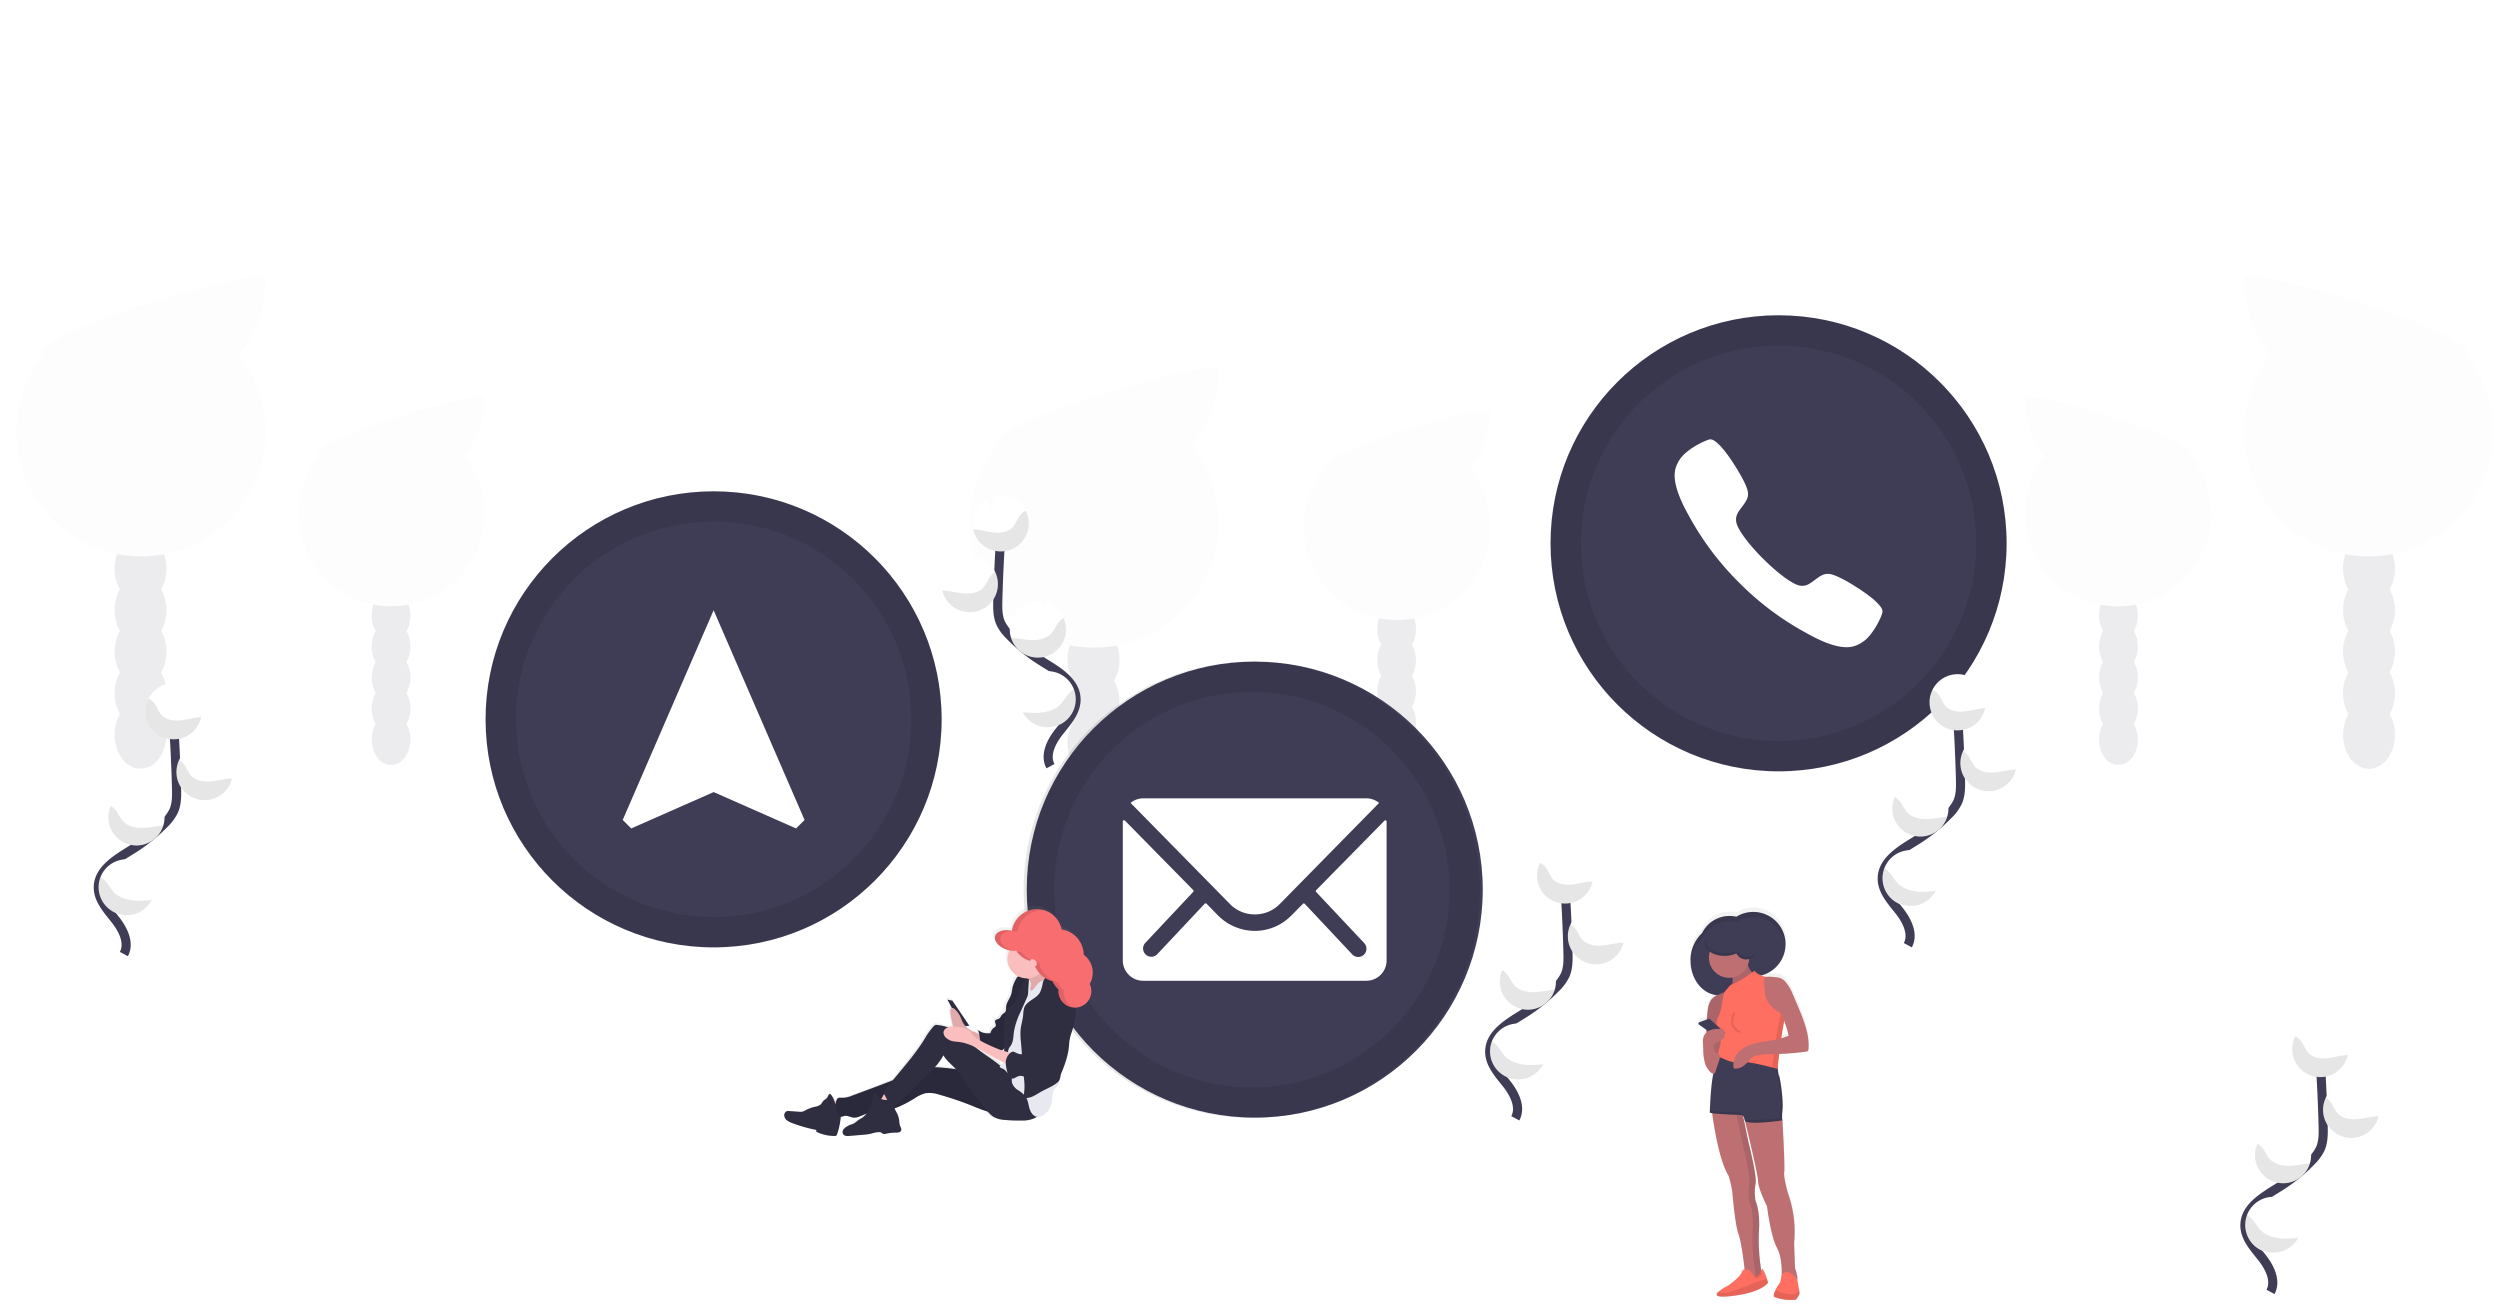 <svg data-name="Layer 1" xmlns="http://www.w3.org/2000/svg" xmlns:xlink="http://www.w3.org/1999/xlink" width="1096" height="574.74"><defs><linearGradient id="a" x1="819.07" y1="732.58" x2="819.07" y2="560.46" gradientUnits="userSpaceOnUse"><stop offset="0" stop-color="gray" stop-opacity=".25"/><stop offset=".54" stop-color="gray" stop-opacity=".12"/><stop offset="1" stop-color="gray" stop-opacity=".1"/></linearGradient><linearGradient id="c" x1="462.91" y1="660.68" x2="462.91" y2="559.69" xlink:href="#a"/><pattern id="b" data-name="New Pattern 3" width="36.88" height="49.48" patternUnits="userSpaceOnUse"><path fill="none" d="M0 0h36.88v49.48H0z"/><path d="M4.33 13.19c4.5 0 4.51-7 0-7s-4.52 7 0 7z"/><path d="M4.51 17.16c4.51 0 4.52-7 0-7s-4.51 7 0 7z"/><path d="M4.51 20.94c4.51 0 4.52-7 0-7s-4.51 7 0 7z"/><path d="M3.38 24.72c4.51 0 4.51-7 0-7s-4.51 7 0 7z"/><path d="M1.09 28.29l.2.38a3.52 3.52 0 004.78 1.25 3.58 3.58 0 001.26-4.79l-.19-.37a3.52 3.52 0 00-4.79-1.26 3.59 3.59 0 00-1.26 4.79z"/><path d="M1.49 30.1l.18.57a3.73 3.73 0 001.61 2.09 3.59 3.59 0 002.7.35 3.54 3.54 0 002.44-4.31l-.18-.56a3.68 3.68 0 00-1.61-2.1 3.61 3.61 0 00-2.69-.35 3.56 3.56 0 00-2.45 4.31z"/><path d="M1.58 33.88v.38a3.54 3.54 0 003.5 3.5 3.56 3.56 0 003.5-3.5v-.38a3.54 3.54 0 00-3.5-3.5 3.57 3.57 0 00-3.5 3.5z"/><path d="M4.89 42.3c4.51 0 4.51-7 0-7s-4.51 7 0 7z"/><path d="M1.77 42v.19a3.54 3.54 0 003.5 3.5 3.56 3.56 0 003.5-3.5V42a3.54 3.54 0 00-3.5-3.5 3.56 3.56 0 00-3.5 3.5z"/><path d="M6 49.29c4.5 0 4.51-7 0-7s-4.52 7 0 7zm4-35.15c4.5 0 4.51-7 0-7s-4.52 7 0 7z"/><path d="M6.59 20.94c4.51 0 4.52-7 0-7s-4.51 7 0 7z"/><path d="M8.48 27c4.51 0 4.51-7 0-7s-4.51 7 0 7z"/><path d="M8.48 29.26c4.51 0 4.51-7 0-7s-4.51 7 0 7zm6.43 4.53c4.5 0 4.51-7 0-7s-4.51 7 0 7z"/><path d="M9.81 38.52c4.5 0 4.51-7 0-7s-4.52 7 0 7z"/><path d="M10.56 45.13c4.51 0 4.51-7 0-7s-4.51 7 0 7z"/><path d="M10.56 49.48c4.51 0 4.51-7 0-7s-4.51 7 0 7zm2.27-31.36c2.57 0 2.58-4 0-4s-2.58 4 0 4z"/><path d="M13 20.39c2.57 0 2.58-4 0-4s-2.58 4 0 4z"/><path d="M13.1 21v.19a2 2 0 004 0V21a2 2 0 00-4 0z"/><path d="M15.1 25.87c2.57 0 2.58-4 0-4s-2.58 4 0 4zm1.51-14.8a1 1 0 000-2 1 1 0 000 2zm5.1 5.48a1 1 0 000-2 1 1 0 000 2z"/><path d="M16.85 8.94v-.38a1 1 0 00-2 0v.38a1 1 0 002 0zm-.37-4.16v-.19a1 1 0 00-2 0v.19a1 1 0 002 0zm-1-2.78a1 1 0 000-2 1 1 0 000 2zm-4.92 0a1 1 0 000-2 1 1 0 000 2zm-.19 2.65a1 1 0 000-2 1 1 0 000 2zM7.35 6.16a1 1 0 000-2 1 1 0 000 2zm4.53.94h.38a1 1 0 000-2h-.38a1 1 0 000 2zm1.4 3.9l.57 1.32a1 1 0 001.37.36 1 1 0 00.36-1.37L15 10a1 1 0 00-1.37-.36 1 1 0 00-.35 1.36zm5.16 8.33v.19a1 1 0 002 0v-.19a1 1 0 00-2 0zm2.24 5.6l.19.38c.57 1.15 2.3.14 1.72-1l-.19-.38c-.57-1.15-2.3-.14-1.72 1zm1.45 4.45a2.48 2.48 0 00-.84 1.86 1 1 0 002 0 .56.56 0 01.25-.44 1 1 0 000-1.42 1 1 0 00-1.41 0zm-1.81 4.03l-.54 1.71c-.38 1.23 1.55 1.76 1.93.53l.54-1.71c.38-1.23-1.55-1.76-1.93-.53zM19.44 37h-.19a1 1 0 000 2h.19a1 1 0 000-2zm-1.8 4.5l-.19.38c-.58 1.15 1.15 2.16 1.72 1l.19-.38c.58-1.15-1.15-2.16-1.72-1zm-1.84 6.37v.56a1 1 0 002 0v-.56a1 1 0 00-2 0zm-1.46 1.56a1 1 0 000-2 1 1 0 000 2zm0-8.12a1 1 0 000-2 1 1 0 000 2zm2.79-4.84a2 2 0 001-1.64 1 1 0 00-2 0c0-.13.19-.2 0-.08-1.15.58-.14 2.3 1 1.72zm.24-5.18a1 1 0 000-2 1 1 0 000 2zm.75-2.83a1 1 0 000-2 1 1 0 000 2zm.88-3.52l.19-.38c.58-1.15-1.15-2.16-1.72-1l-.19.38c-.58 1.15 1.15 2.16 1.72 1zM17.93 16a1 1 0 000-2 1 1 0 000 2zm6.71.05l.57.94a1 1 0 001.72-1l-.56-.99a1 1 0 00-1.73 1zm10.24 13.67v.19a1 1 0 002 0v-.19a1 1 0 00-2 0zM24 39.23a1 1 0 000-2 1 1 0 000 2z"/><path d="M22.85 29a1 1 0 000-2 1 1 0 000 2zm-4.61-7.1l.57-.56c.93-.89-.48-2.3-1.41-1.41l-.58.56c-.93.89.49 2.3 1.42 1.41z"/></pattern></defs><g opacity=".1"><ellipse cx="479.42" cy="362.12" rx="11.38" ry="14.9" fill="#3f3d56"/><path d="M488.43 298.37a18 18 0 002.38-9.11c0-8.23-5.1-14.9-11.39-14.9S468 281.05 468 289.28a18 18 0 002.38 9.11 18.61 18.61 0 000 18.21 18.61 18.61 0 000 18.21 17.94 17.94 0 00-2.38 9.11c0 8.22 5.1 14.9 11.38 14.9s11.39-6.68 11.39-14.9a17.94 17.94 0 00-2.38-9.11 18.61 18.61 0 000-18.21 18.61 18.61 0 000-18.21z" fill="#3f3d56"/><ellipse cx="479.42" cy="271.07" rx="11.38" ry="14.9" fill="#3f3d56"/><ellipse cx="479.42" cy="252.86" rx="11.38" ry="14.9" fill="#3f3d56"/><path d="M436.82 128.23a53.08 53.08 0 01-4.24-6.24l29.9-4.91-32.34.24a54.62 54.62 0 01-1-43.2l43.39 22.51-40-29.42a54.53 54.53 0 1190 61 54.54 54.54 0 016.22 9.94l-38.83 20.22 41.39-13.89a54.53 54.53 0 01-8.79 51.2 54.52 54.52 0 11-85.7 0 54.52 54.52 0 010-67.42z" fill="#fff"/><path d="M534.19 161.94a54.27 54.27 0 01-11.67 33.71 54.52 54.52 0 11-85.7 0c-7.31-9.28 97.37-39.83 97.37-33.71z" opacity=".1"/></g><g opacity=".1"><ellipse cx="612.28" cy="330.26" rx="8.51" ry="11.13" fill="#3f3d56"/><path d="M619 282.63a13.43 13.43 0 001.77-6.8c0-6.15-3.81-11.14-8.5-11.14s-8.51 5-8.51 11.14a13.33 13.33 0 001.78 6.8 13.9 13.9 0 000 13.61 13.9 13.9 0 000 13.61 13.33 13.33 0 00-1.78 6.8c0 6.15 3.81 11.14 8.51 11.14s8.5-5 8.5-11.14a13.43 13.43 0 00-1.77-6.8 14 14 0 000-13.61 14 14 0 000-13.61z" fill="#3f3d56"/><ellipse cx="612.28" cy="262.22" rx="8.51" ry="11.13" fill="#3f3d56"/><ellipse cx="612.28" cy="248.61" rx="8.51" ry="11.13" fill="#3f3d56"/><path d="M580.44 155.48a39 39 0 01-3.17-4.66l22.35-3.67-24.17.18a40.84 40.84 0 01-.78-32.29l32.43 16.83-29.91-22a40.75 40.75 0 1167.29 45.6 41.2 41.2 0 014.65 7.43l-29 15.07 30.93-10.38a40.76 40.76 0 01-6.57 38.26 40.74 40.74 0 11-64 0 40.74 40.74 0 010-50.38z" fill="#fff"/><path d="M653.2 180.67a40.57 40.57 0 01-8.72 25.19 40.74 40.74 0 11-64 0c-5.48-6.93 72.72-29.76 72.72-25.19z" opacity=".1"/></g><g opacity=".1"><ellipse cx="1038.58" cy="322.12" rx="11.38" ry="14.9" fill="#3f3d56"/><path d="M1029.57 258.37a18 18 0 01-2.38-9.11c0-8.23 5.1-14.9 11.39-14.9s11.38 6.67 11.38 14.9a18 18 0 01-2.38 9.11 18.61 18.61 0 010 18.21 18.61 18.61 0 010 18.21 17.94 17.94 0 012.38 9.11c0 8.22-5.1 14.9-11.38 14.9s-11.39-6.68-11.39-14.9a17.94 17.94 0 012.38-9.11 18.61 18.61 0 010-18.21 18.61 18.61 0 010-18.21z" fill="#3f3d56"/><ellipse cx="1038.58" cy="231.07" rx="11.38" ry="14.9" fill="#3f3d56"/><ellipse cx="1038.58" cy="212.86" rx="11.38" ry="14.9" fill="#3f3d56"/><path d="M1081.18 88.23a53.08 53.08 0 004.24-6.24l-29.9-4.91 32.34.24a54.62 54.62 0 001-43.2l-43.39 22.51 40-29.42a54.53 54.53 0 10-90 61 54.54 54.54 0 00-6.22 9.94l38.83 20.22-41.39-13.89a54.53 54.53 0 008.79 51.2 54.52 54.52 0 1085.7 0 54.52 54.52 0 000-67.42z" fill="#fff"/><path d="M983.81 121.94a54.27 54.27 0 0011.67 33.71 54.52 54.52 0 1085.7 0c7.31-9.28-97.37-39.83-97.37-33.71z" opacity=".1"/></g><g opacity=".1"><ellipse cx="928.72" cy="324.26" rx="8.51" ry="11.13" fill="#3f3d56"/><path d="M922 276.63a13.43 13.43 0 01-1.77-6.8c0-6.15 3.81-11.14 8.5-11.14s8.51 5 8.51 11.14a13.33 13.33 0 01-1.78 6.8 13.9 13.9 0 010 13.61 13.9 13.9 0 010 13.61 13.33 13.33 0 011.78 6.8c0 6.15-3.81 11.14-8.51 11.14s-8.5-5-8.5-11.14a13.43 13.43 0 011.77-6.8 14 14 0 010-13.61 14 14 0 010-13.61z" fill="#3f3d56"/><ellipse cx="928.72" cy="256.22" rx="8.51" ry="11.13" fill="#3f3d56"/><ellipse cx="928.72" cy="242.61" rx="8.51" ry="11.13" fill="#3f3d56"/><path d="M960.56 149.48a39 39 0 003.17-4.66l-22.35-3.67 24.17.18a40.84 40.84 0 00.78-32.29l-32.43 16.83 29.91-22a40.75 40.75 0 10-67.29 45.6 41.2 41.2 0 00-4.65 7.43l29 15.07L890 161.6a40.76 40.76 0 006.57 38.26 40.74 40.74 0 1064 0 40.74 40.74 0 000-50.38z" fill="#fff"/><path d="M887.8 174.67a40.57 40.57 0 008.72 25.19 40.74 40.74 0 1064 0c5.48-6.93-72.72-29.76-72.72-25.19z" opacity=".1"/></g><g opacity=".1"><ellipse cx="61.59" cy="322.12" rx="11.38" ry="14.9" fill="#3f3d56"/><path d="M70.59 258.37a18 18 0 002.38-9.11c0-8.23-5.1-14.9-11.38-14.9s-11.38 6.67-11.38 14.9a18 18 0 002.37 9.11 18.67 18.67 0 000 18.21 18.67 18.67 0 000 18.21 17.93 17.93 0 00-2.37 9.11c0 8.22 5.09 14.9 11.38 14.9S73 312.14 73 303.92a17.94 17.94 0 00-2.38-9.11 18.61 18.61 0 000-18.21 18.61 18.61 0 000-18.21z" fill="#3f3d56"/><ellipse cx="61.59" cy="231.07" rx="11.38" ry="14.9" fill="#3f3d56"/><ellipse cx="61.59" cy="212.86" rx="11.38" ry="14.9" fill="#3f3d56"/><path d="M19 88.23a54.33 54.33 0 01-4.24-6.24l29.91-4.91-32.37.29a54.62 54.62 0 01-1-43.2l43.4 22.51-40-29.42a54.52 54.52 0 1190 61 54.54 54.54 0 016.22 9.94l-38.84 20.17 41.4-13.89a54.59 54.59 0 01-8.8 51.2 54.52 54.52 0 11-85.7 0 54.52 54.52 0 010-67.42z" fill="#fff"/><path d="M116.35 121.94a54.27 54.27 0 01-11.67 33.71 54.52 54.52 0 11-85.7 0c-7.31-9.28 97.37-39.83 97.37-33.71z" opacity=".1"/></g><g opacity=".1"><ellipse cx="171.44" cy="324.26" rx="8.51" ry="11.13" fill="#3f3d56"/><path d="M178.17 276.63a13.43 13.43 0 001.77-6.8c0-6.15-3.8-11.14-8.5-11.14s-8.51 5-8.51 11.14a13.43 13.43 0 001.78 6.8 13.9 13.9 0 000 13.61 13.9 13.9 0 000 13.61 13.43 13.43 0 00-1.78 6.8c0 6.15 3.81 11.14 8.51 11.14s8.5-5 8.5-11.14a13.43 13.43 0 00-1.77-6.8 14 14 0 000-13.61 14 14 0 000-13.61z" fill="#3f3d56"/><ellipse cx="171.44" cy="256.22" rx="8.51" ry="11.13" fill="#3f3d56"/><ellipse cx="171.44" cy="242.61" rx="8.51" ry="11.13" fill="#3f3d56"/><path d="M139.6 149.48a40.21 40.21 0 01-3.17-4.66l22.35-3.67-24.17.18a40.84 40.84 0 01-.78-32.29l32.43 16.83-29.91-22a40.75 40.75 0 1167.29 45.6 40.12 40.12 0 014.65 7.43l-29 15.07 30.93-10.38a40.76 40.76 0 01-6.57 38.26 40.74 40.74 0 11-64 0 40.74 40.74 0 010-50.38z" fill="#fff"/><path d="M212.36 174.67a40.57 40.57 0 01-8.72 25.19 40.74 40.74 0 11-64 0c-5.5-6.93 72.72-29.76 72.72-25.19z" opacity=".1"/></g><ellipse cx="548" cy="493.13" rx="548" ry="8.86" fill="#fff" opacity=".1"/><ellipse cx="548" cy="565.88" rx="548" ry="8.86" fill="#fff" opacity=".1"/><ellipse cx="548" cy="341.3" rx="548" ry="8.86" fill="#fff" opacity=".1"/><ellipse cx="548" cy="417.21" rx="548" ry="8.86" fill="#fff" opacity=".1"/><path d="M808.79 110.37a18.3 18.3 0 00-10.6 1.16 15.65 15.65 0 01-12.74 0 17.88 17.88 0 00-15 .29 9.24 9.24 0 01-4.31 1.08c-6.08 0-11.13-6.12-12.18-14.19a11.88 11.88 0 003-3.27c3.56-5.74 9.07-9.43 15.27-9.43s11.64 3.64 15.2 9.32a11.68 11.68 0 0010.09 5.54h.16c4.89-.05 9.08 3.83 11.11 9.5z" fill="#fff" opacity=".1"/><path d="M827.3 85.02l-9.82 6.22 6-10.84a9.7 9.7 0 00-5.94-2.11h-.16a11.35 11.35 0 01-2-.15L812 80.25l1.43-2.6a11.79 11.79 0 01-5.83-4.42l-6 3.78 3.76-6.84c-3.48-4.18-8.18-6.74-13.34-6.74-6.2 0-11.71 3.68-15.28 9.42a11.41 11.41 0 01-10.09 5.44h-.33c-6.84 0-12.38 7.75-12.38 17.31s5.54 17.32 12.38 17.32a9.39 9.39 0 004.31-1.08 17.86 17.86 0 0115-.3 15.55 15.55 0 0012.74 0 17.92 17.92 0 0114.86.29 9.3 9.3 0 004.26 1.06c6.84 0 12.38-7.76 12.38-17.32a21.93 21.93 0 00-2.57-10.55zm-436.04 19.94a12.84 12.84 0 00-7.43.81 10.92 10.92 0 01-8.91 0 12.48 12.48 0 00-10.49.21 6.62 6.62 0 01-3 .75c-4.25 0-7.79-4.28-8.53-9.93a8.32 8.32 0 002.13-2.29c2.49-4 6.35-6.6 10.69-6.6s8.15 2.55 10.64 6.52a8.19 8.19 0 007.07 3.88h.11c3.36-.02 6.29 2.7 7.72 6.65z" fill="#fff" opacity=".1"/><path d="M404.21 87.23l-6.87 4.36 4.17-7.59a6.75 6.75 0 00-4.15-1.48h-.12a7.49 7.49 0 01-1.42-.11l-2.33 1.48 1-1.82a8.3 8.3 0 01-4.08-3.09l-4.17 2.64 2.64-4.78a12.21 12.21 0 00-9.34-4.73c-4.34 0-8.2 2.58-10.69 6.6a8 8 0 01-7.07 3.81h-.23c-4.79 0-8.67 5.42-8.67 12.12s3.88 12.12 8.67 12.12a6.5 6.5 0 003-.76 12.5 12.5 0 0110.48-.2 11.1 11.1 0 004.49 1 11 11 0 004.43-.94 12.54 12.54 0 0110.4.2 6.48 6.48 0 003 .74c4.78 0 8.66-5.43 8.66-12.12a15.33 15.33 0 00-1.8-7.45zm-134.62 96.14a12.82 12.82 0 017.42.81 10.94 10.94 0 008.92 0 12.52 12.52 0 0110.49.2 6.47 6.47 0 003 .76c4.25 0 7.79-4.29 8.52-9.94a8.15 8.15 0 01-2.12-2.29c-2.5-4-6.36-6.59-10.69-6.59s-8.15 2.54-10.65 6.52a8.19 8.19 0 01-7.06 3.88h-.11c-3.37.02-6.31 2.73-7.72 6.65z" fill="#fff" opacity=".1"/><path d="M256.63 165.67l6.88 4.36-4.18-7.58a6.79 6.79 0 014.16-1.49h.11a8.52 8.52 0 001.43-.1l2.33 1.47-1-1.81a8.29 8.29 0 004.07-3.09l4.17 2.64-2.6-4.79a12.2 12.2 0 019.34-4.72c4.33 0 8.2 2.58 10.69 6.6a8 8 0 007.06 3.81h.24c4.78 0 8.66 5.43 8.66 12.12s-3.88 12.12-8.66 12.12a6.49 6.49 0 01-3-.75 12.48 12.48 0 00-10.49-.21 10.86 10.86 0 01-4.48 1 11 11 0 01-4.44-.94 12.52 12.52 0 00-10.39.2 6.48 6.48 0 01-3 .74c-4.79 0-8.67-5.42-8.67-12.12a15.44 15.44 0 011.77-7.46z" fill="#fff" opacity=".1"/><path d="M664.31 490.26c2.61-4.84-.35-10.76-3.75-15.07s-7.56-8.8-7.47-14.29c.13-7.89 8.51-12.56 15.2-16.74a74.3 74.3 0 0013.65-11 20.13 20.13 0 004.19-5.62c1.39-3.08 1.35-6.6 1.26-10q-.43-16.89-1.67-33.76" fill="none" stroke="#3f3d56" stroke-miterlimit="10" stroke-width="4"/><path d="M698.45 383.22a12.31 12.31 0 00-6.15-10.09l-2.76 5.45.09-6.6a12.31 12.31 0 108.82 11.24zm-21.96 83.32a12.31 12.31 0 01-23.24-5 12 12 0 01.8-5 12.32 12.32 0 0123 .13l-7.69 6.26 8.46-2a12.24 12.24 0 01-1.33 5.61zm-6.08-23.9a12.31 12.31 0 01-3.9-24.15l-.07 5.07 2.79-5.52a12.313 12.313 0 111.15 24.6zm29.89-19.89a12.31 12.31 0 115.44-23l-2.17 6 4.43-4.38a12.31 12.31 0 01-7.74 21.37z" fill="#fff"/><path d="M696.79 386.5c-2.84.31-5.6 1.19-8.46 1.37s-6-.51-7.78-2.72a39.48 39.48 0 01-2.28-4 8.76 8.76 0 00-3.1-2.92 12.31 12.31 0 1023 8.18c-.45.01-.92.04-1.38.09zm3.51 36.25a12.31 12.31 0 01-11.71-17.56 9.11 9.11 0 012.47 2.48 41.72 41.72 0 002.44 4.07c1.92 2.25 5.2 3 8.17 2.85s5.84-1 8.8-1.25c.41 0 .82-.06 1.24-.07a12.31 12.31 0 01-11.41 9.48zm-29.89 19.89a12.31 12.31 0 01-11.81-17.33 10 10 0 012.61 2.5 41.23 41.23 0 002.67 4.15c2.07 2.31 5.57 3.13 8.71 3s6-.81 9-1a12.33 12.33 0 01-11.18 8.68zm6.08 23.9a12.31 12.31 0 01-23.24-5 12 12 0 01.8-5 12.29 12.29 0 012.7 2.41c1.17 1.42 1.94 3 3.3 4.37 2.51 2.47 6.58 3.49 10.19 3.58a51.7 51.7 0 006.25-.36z" opacity=".1"/><path d="M54.31 418.26c2.61-4.84-.35-10.76-3.75-15.07s-7.56-8.82-7.47-14.29c.13-7.89 8.51-12.56 15.2-16.74a74.3 74.3 0 0013.65-11 20.13 20.13 0 004.19-5.62c1.39-3.08 1.35-6.6 1.26-10q-.44-16.89-1.67-33.76" fill="none" stroke="#3f3d56" stroke-miterlimit="10" stroke-width="4"/><path d="M88.45 311.22a12.31 12.31 0 00-6.15-10.09l-2.76 5.45.09-6.6a12.31 12.31 0 108.82 11.24zm-21.96 83.32a12.31 12.31 0 01-23.24-5 12 12 0 01.8-5 12.32 12.32 0 0123 .13l-7.69 6.26 8.46-2a12.24 12.24 0 01-1.33 5.61zm-6.08-23.9a12.31 12.31 0 01-3.9-24.15l-.07 5.07 2.79-5.52a12.313 12.313 0 111.15 24.6zm29.89-19.89a12.31 12.31 0 115.44-23l-2.17 6 4.43-4.38a12.31 12.31 0 01-7.74 21.37z" fill="#fff"/><path d="M86.79 314.5c-2.84.31-5.6 1.19-8.46 1.37s-6-.51-7.78-2.72a39.48 39.48 0 01-2.28-4 8.76 8.76 0 00-3.1-2.92 12.31 12.31 0 1023 8.18c-.45.01-.92.04-1.38.09zm3.51 36.25a12.31 12.31 0 01-11.71-17.56 9.11 9.11 0 012.47 2.48 41.72 41.72 0 002.44 4.07c1.92 2.25 5.2 3 8.17 2.85s5.84-1 8.8-1.25c.41 0 .82-.06 1.24-.07a12.31 12.31 0 01-11.41 9.48zm-29.89 19.89a12.31 12.31 0 01-11.81-17.33 10 10 0 012.61 2.5 41.23 41.23 0 002.67 4.15c2.07 2.31 5.57 3.13 8.71 3s6-.81 9-1a12.33 12.33 0 01-11.18 8.68zm6.08 23.9a12.31 12.31 0 01-23.24-5 12 12 0 01.8-5 12.29 12.29 0 012.7 2.41c1.17 1.42 1.94 3 3.3 4.37 2.51 2.47 6.58 3.49 10.19 3.58a51.7 51.7 0 006.25-.36z" opacity=".1"/><path d="M460.52 335.89c-2.61-4.83.35-10.75 3.76-15.06s7.55-8.8 7.46-14.29c-.12-7.9-8.5-12.56-15.2-16.74a74 74 0 01-13.64-11 19.78 19.78 0 01-4.2-5.61c-1.38-3.09-1.34-6.6-1.26-10q.45-16.89 1.67-33.76" fill="none" stroke="#3f3d56" stroke-miterlimit="10" stroke-width="4"/><path d="M426.39 228.86a12.3 12.3 0 016.14-10.09l2.76 5.45-.08-6.6a12.62 12.62 0 014.05-.49 12.31 12.31 0 11-12.87 11.73zm21.95 83.32a12.31 12.31 0 10-.59-9.91l7.69 6.26-8.46-2a12.24 12.24 0 001.36 5.65zm6.08-23.9a12.31 12.31 0 003.91-24.15l.06 5.07-2.79-5.52a12.31 12.31 0 00-12.9 11.69 12.16 12.16 0 00.53 4.2 12.3 12.3 0 0011.19 8.71zm-29.88-19.91a12.31 12.31 0 10-5.45-23l2.18 6-4.48-4.29a12.21 12.21 0 00-4 8.5 11.91 11.91 0 00.31 3.39 12.3 12.3 0 0011.44 9.4z" fill="#fff"/><path d="M428.05 232.14c2.84.31 5.6 1.19 8.45 1.37s6-.51 7.79-2.72a39.4 39.4 0 002.27-4 8.79 8.79 0 013.11-2.92 12.31 12.31 0 11-23 8.17c.45.01.91.05 1.38.1zm-3.51 36.23a12.32 12.32 0 0011.71-17.56 9.15 9.15 0 00-2.48 2.48 41.72 41.72 0 01-2.44 4.07c-1.91 2.25-5.19 3-8.16 2.85s-5.84-1-8.8-1.25c-.41 0-.83-.06-1.24-.07a12.3 12.3 0 0011.41 9.48zm29.88 19.91a12.3 12.3 0 0011.81-17.33 9.83 9.83 0 00-2.6 2.5 41.23 41.23 0 01-2.67 4.15c-2.08 2.31-5.57 3.13-8.72 3s-6-.81-9-1a12.3 12.3 0 0011.18 8.68zm-6.08 23.9a12.31 12.31 0 0022.45-10 11.82 11.82 0 00-2.7 2.41c-1.17 1.42-2 3-3.3 4.37-2.52 2.47-6.58 3.49-10.2 3.58a53.94 53.94 0 01-6.25-.36z" opacity=".1"/><circle cx="779.73" cy="238.18" r="99.96" fill="#3f3d56"/><path d="M822.64 263.96c-3.48-3.48-11.85-8.73-16-10.69-4.79-2.3-6.55-2.26-9.94.19-2.82 2-4.65 3.93-7.89 3.22s-9.66-5.55-15.87-11.74-11.03-12.57-11.72-15.86 1.21-5.08 3.23-7.9c2.44-3.39 2.51-5.15.19-9.94-2-4.15-7.19-12.5-10.7-16s-4.27-2.73-6.19-2a35.8 35.8 0 00-5.67 3c-3.48 2.33-5.43 4.27-6.8 7.19s-2.92 8.34 5.05 22.53a125.69 125.69 0 0022.1 29.47A125.88 125.88 0 00792 277.57c14.18 8 19.61 6.41 22.53 5.05s4.86-3.29 7.18-6.8a35.33 35.33 0 003-5.67c.66-1.92 1.44-2.7-2.07-6.19z" fill="#fff"/><path d="M779.73 138.23a100 100 0 1099.95 99.95 100 100 0 00-99.95-99.95zm0 186.62a86.67 86.67 0 1186.67-86.67 86.67 86.67 0 01-86.67 86.67z" opacity=".1"/><circle cx="550.08" cy="390.01" r="99.96" fill="#3f3d56"/><path d="M606.93 359.81L577 390.26a.54.54 0 000 .78l21 22.33a3.62 3.62 0 01-2.55 6.17 3.64 3.64 0 01-2.56-1.06L572 396.23a.57.57 0 00-.8 0l-5.09 5.14a22.37 22.37 0 01-16 6.73 22.86 22.86 0 01-16.28-6.92l-4.89-5a.57.57 0 00-.8 0l-20.84 22.2a3.61 3.61 0 01-5.11 0 3.6 3.6 0 010-5.11l20.92-22.28a.6.6 0 000-.78l-29.93-30.45a.55.55 0 00-.94.39v60.93a8.92 8.92 0 008.89 8.89H599a8.92 8.92 0 008.89-8.89V360.2a.55.55 0 00-.96-.39z" fill="#fff"/><path d="M550.08 400.87a15.14 15.14 0 0010.92-4.5L604.59 352a8.7 8.7 0 00-5.5-2h-97.94a8.64 8.64 0 00-5.5 2l43.6 44.37a15.08 15.08 0 0010.83 4.5z" fill="#fff"/><path d="M548.82 290.06a100 100 0 1099.95 99.95 100 100 0 00-99.95-99.95zm0 186.62a86.67 86.67 0 1186.67-86.67 86.67 86.67 0 01-86.67 86.67z" opacity=".1"/><circle cx="312.85" cy="315.36" r="99.96" fill="#3f3d56"/><path d="M312.85 267.53L273 359.47l3.72 3.72 36.14-15.94L349 363.19l3.72-3.72z" fill="#fff"/><path d="M312.85 215.37a100 100 0 1099.95 100 100 100 0 00-99.95-100zm0 186.62a86.67 86.67 0 1186.67-86.62 86.67 86.67 0 01-86.67 86.66z" opacity=".1"/><path d="M840.93 603.88q-1.36-3.32-2.79-6.62a19.65 19.65 0 00-3.41-5.89 6.24 6.24 0 00-2-1.5 8.53 8.53 0 00-2.61-.52 20.83 20.83 0 00-4.1-.11c-.53-.16-1.13-.37-1.72-.61a14.28 14.28 0 0010.64-13.25v-.61a14.25 14.25 0 00-14.19-14.31 14 14 0 00-7.45 2.13 13.37 13.37 0 00-15 7.23 16.53 16.53 0 00-5.1 12.3v.63c.26 7.77 5.28 14 11.62 14.63a6.66 6.66 0 00-1.84 1.23c-1.94 1.87-2.26 4.84-2.47 7.54l-.15 2-3.36 1.2a.62.62 0 00-.15 1.09l3.21 2.29v.57c0 .19 0 .43.06.65a4.59 4.59 0 00-1.24 1.77 8.18 8.18 0 00-.29 3.24l.12 2.79a21.91 21.91 0 00.85 6.21c.42 1.24 2.24 4.23 3.55 4.25-1.21 5.5-1.53 17.1-1.53 17.1-.15.15.27.29 1 .41.72 5.52 3.07 21 7.24 27.81a58.64 58.64 0 011.57 6.76s1.19 14.71 2.76 19.08c1.34 3.72 2.4 12.9 2.69 15.56a1.53 1.53 0 00-1.11 1.14c-.79 2.38-5.91 6-5.91 6a24.76 24.76 0 00-4.42 2.83c-1.61 1.45-1.55 2.76 5.6 1.94 13.8-1.59 16.16-6 16.16-6s-.22-.74-.55-1.7a18.46 18.46 0 00-1.81-4.27c-.2-.19-.4.13-.64.63a85.63 85.63 0 01-.94-19.31s.39-6.76-1.58-11.53a21.83 21.83 0 010-7.55c.79-3.18-3.15-18.69-3.15-18.69L816.23 651a3.28 3.28 0 01.63 1.33l.06.23.06.33a.62.62 0 00.16.31c1.54 6.4 5.76 24.13 5.76 26.73 0 3.18 3.94 11.13 3.94 11.13s1.57 13.12 4.33 18.28c2.1 3.93 2.15 9.69 2.05 12.23s-.47 3.27-1.26 4.06a9.66 9.66 0 00-1.49 2.59l-.09.19s-1.18 2.39-.39 2.79a19.37 19.37 0 009.46 1.19s1.58-2 1.58-2.78a12.52 12.52 0 00-.18-1.42c-.29-1.88-.83-4.84-.84-4.87.33-1.28-1-4.84-1-4.84l-.4-11.13a51.38 51.38 0 00-2.76-22.27s-2-7.15-1.57-9.14-.79-23.06-.79-23.06l-.12-.3a22.78 22.78 0 01.12-4.47c.39-4.77-1.18-14.71-1.58-15.1a13.1 13.1 0 01-.56-3.29c.09-.83.36-3.26.73-6.28a112.91 112.91 0 0011.62-1 1.45 1.45 0 001-.4 1.4 1.4 0 00.23-.81c.46-5.99-1.73-11.81-4-17.35zM833 616.49c.41-2.85.85-5.61 1.29-7.66l.06.18a55.65 55.65 0 011.9 6.3 21.43 21.43 0 01-3.25 1.18z" transform="translate(-52 -162.63)" fill="url(#a)"/><path d="M750.37 486.05s2.36 21.23 7.47 29.48a57.21 57.21 0 011.57 6.68s1.18 14.54 2.75 18.86 2.75 16.12 2.75 16.12 5.5 6.28 7.47 1.18a82.82 82.82 0 01-1.18-20.44s.39-6.68-1.57-11.4a21.32 21.32 0 010-7.46c.78-3.15-3.15-18.47-3.15-18.47l-3.14-15.33z" fill="#be6f72"/><path d="M775.13 562.3s-2.36 4.32-16.11 5.89c-7.14.81-7.19-.48-5.58-1.92a24.9 24.9 0 014.4-2.8s5.11-3.53 5.89-5.89 3.54-.39 3.54-.39c3.93 5.89 4.72-1.58 5.5-.79a17.73 17.73 0 011.81 4.21c.33.95.55 1.69.55 1.69z" fill="#ff6f61"/><path d="M775.13 562.3s-2.36 4.32-16.11 5.89c-7.14.81-7.19-.48-5.58-1.92 1.12.71 3.38 1 7.93-.83 6.55-2.68 11.3-4.23 13.21-4.83.33.95.55 1.69.55 1.69zm-3.93-24.37s.39-6.68-1.57-11.4a21.32 21.32 0 010-7.46c.78-3.15-3.15-18.47-3.15-18.47l-3.14-15.33-2.72.16 3.11 15.17s3.93 15.32 3.15 18.47a21.32 21.32 0 000 7.46c2 4.72 1.57 11.4 1.57 11.4a82.82 82.82 0 001.18 20.44 3.44 3.44 0 01-1.14 1.62c1.46.66 3 .63 3.89-1.62a82.82 82.82 0 01-1.18-20.44z" opacity=".1"/><path d="M768.64 399.79a14 14 0 00-7.42 2.11 13.35 13.35 0 00-15 7.15 16.28 16.28 0 00-5.09 12.16c0 8.36 5.63 15.13 12.57 15.13 5 0 9.38-3.56 11.39-8.71a13.8 13.8 0 003.54.46 14.15 14.15 0 000-28.3z" fill="#3f3d56"/><path d="M780.24 488.02l1.18 3.14s1.18 20.83.78 22.8 1.58 9 1.58 9a50.31 50.31 0 012.75 22l.39 11s1.57 4.32.79 5.11-6.71-.7-6.71-.7.79-8.25-2-13.36-4.32-18.08-4.32-18.08-3.93-7.86-3.93-11-6.29-28.69-6.29-28.69z" fill="#be6f72"/><path d="M749.58 487.63s.4-14.15 2-18.47a29.33 29.33 0 001.75-6.27s23.79 4.3 25.76 2.73c0 0 .39 5.5.79 5.89s2 10.22 1.57 14.94 0 4.71 0 4.71-16.12 2.36-16.51 0-1.57-2.35-1.57-2.35-14.57-.44-13.79-1.18z" fill="#3f3d56"/><g opacity=".1"><path d="M762.55 487.63s-9.94-.27-12.94-.81v.81c-.78.78 13.76 1.18 13.76 1.18a1 1 0 01.54.22c-.53-1.4-1.36-1.4-1.36-1.4zm17.3-16.12c-.4-.39-.79-5.89-.79-5.89a1.69 1.69 0 01-.67.24c.14 1.66.41 4.21.67 4.47s2 10.22 1.57 14.94 0 4.71 0 4.71-12.75 1.87-15.84.62c0 .17.09.36.12.56.39 2.36 16.51 0 16.51 0s-.4 0 0-4.71-1.18-14.54-1.57-14.94z"/><path d="M814.55 650.26s-9.94-.27-12.94-.81v.81c-.78.78 13.76 1.18 13.76 1.18a1 1 0 01.54.22c-.53-1.4-1.36-1.4-1.36-1.4zm17.3-16.12c-.4-.39-.79-5.89-.79-5.89a1.69 1.69 0 01-.67.24c.14 1.66.41 4.21.67 4.47s2 10.22 1.57 14.94 0 4.71 0 4.71-12.75 1.87-15.84.62c0 .17.09.36.12.56.39 2.36 16.51 0 16.51 0s-.4 0 0-4.71-1.18-14.54-1.57-14.94z" transform="translate(-52 -162.63)" fill="url(#b)"/></g><path d="M766.9 424.55a5.21 5.21 0 001.5 1.94 3.36 3.36 0 001.41.61c-.88.51-1.84.89-2.72 1.4a48.36 48.36 0 00-4 3 8.14 8.14 0 01-4.59 1.78 5.62 5.62 0 00.64-5.59 5.22 5.22 0 01-.7-1.94c0-1.13 1-2 1.93-2.6.75-.51 1.52-1 2.3-1.49.61-.38 1.53-1.18 2.3-1.15s.86.71 1 1.41a11.09 11.09 0 00.93 2.63z" fill="#be6f72"/><path d="M766.9 424.55a5.21 5.21 0 001.5 1.94 3.36 3.36 0 001.41.61c-.88.51-1.84.89-2.72 1.4a48.36 48.36 0 00-4 3 8.14 8.14 0 01-4.59 1.78 5.62 5.62 0 00.64-5.59 5.22 5.22 0 01-.7-1.94c0-1.13 1-2 1.93-2.6.75-.51 1.52-1 2.3-1.49.61-.38 1.53-1.18 2.3-1.15s.86.71 1 1.41a11.09 11.09 0 00.93 2.63z" opacity=".1"/><circle cx="776.11" cy="438.7" r="9.04" fill="#be6f72"/><path d="M788.88 567.01c0 .79-1.57 2.75-1.57 2.75a19.46 19.46 0 01-9.43-1.18c-.79-.39.39-2.75.39-2.75l.09-.19a9.54 9.54 0 011.49-2.56c.78-.78 1.25-4 1.25-4 2.44-4 6.77 1.73 6.77 1.73s.55 3 .84 4.82c.1.65.17 1.18.17 1.38z" fill="#ff6f61"/><path d="M788.88 567.01c0 .79-1.57 2.75-1.57 2.75a19.46 19.46 0 01-9.43-1.18c-.79-.39.39-2.75.39-2.75l.09-.19a19 19 0 008.56 1.76l1.79-1.79c.1.67.17 1.2.17 1.4z" opacity=".1"/><circle cx="758.03" cy="419.83" r="8.84" fill="#be6f72"/><path d="M750.9 437.51c-1.94 1.85-2.26 4.78-2.46 7.45l-.3 3.91a19.72 19.72 0 00-.07 3.17c0 .65.16 1.31.22 2s.08 1.56.09 2.35v5.78a6.82 6.82 0 00.64 3.47 2.36 2.36 0 003 1.08 3.42 3.42 0 001.24-1.92 29.85 29.85 0 002-7.32c.08-.87.09-1.74.17-2.61s.23-1.78.36-2.66c.56-3.68.81-7.4 1.06-11.11.07-1.1 1.06-5.43-.38-5.91-.7-.23-2.15.49-2.82.73a7.94 7.94 0 00-2.75 1.59z" fill="#be6f72"/><path d="M750.9 437.51c-1.94 1.85-2.26 4.78-2.46 7.45l-.3 3.91a19.72 19.72 0 00-.07 3.17c0 .65.16 1.31.22 2s.08 1.56.09 2.35v5.78a6.82 6.82 0 00.64 3.47 2.36 2.36 0 003 1.08 3.42 3.42 0 001.24-1.92 29.85 29.85 0 002-7.32c.08-.87.09-1.74.17-2.61s.23-1.78.36-2.66c.56-3.68.81-7.4 1.06-11.11.07-1.1 1.06-5.43-.38-5.91-.7-.23-2.15.49-2.82.73a7.94 7.94 0 00-2.75 1.59z" opacity=".1"/><path d="M769.23 425.53s-6.68 5.11-10.61 6.29c0 0-2.33 2.66-2.73 3.3s-1.2 7.7-2 9.28-2.75 5.11 0 8.64c0 0 .78 3.54.39 4.72s-1.82 5.5-.52 5.7 5.24 2.94 8.77 2.16 16.71 3 16.71 3 2.18-20.25 3.76-23.83l-3.54-1.18s-9.82-5.89-3.93-14.93c-.01 0-5.53-1.18-6.3-3.15z" fill="#ff6f61"/><path d="M744.84 449.2l8.12 5.75a.6.6 0 00.71 0l2.2-1.65a.62.62 0 000-.94l-6.25-5.55a.6.6 0 00-.61-.12l-4.01 1.44a.61.61 0 00-.16 1.07z" fill="#3f3d56"/><path d="M747.57 466.52a21.76 21.76 0 01-.85-6.13l-.12-2.77a8 8 0 01.29-3.2 5.23 5.23 0 013.37-2.95 11.64 11.64 0 014.59-.33 1.18 1.18 0 01.59.16 1.1 1.1 0 01.32.54 3.62 3.62 0 01.18 2.89 3 3 0 01-.92.95c-1.09.78-2.36 1.3-3.39 2.15a1.23 1.23 0 00-.46.58 1.35 1.35 0 000 .63 10.08 10.08 0 00.52 1.61 1.59 1.59 0 00.45.68c.19.16.44.22.64.37.43.35 1.33.81 1.28 1.36-.15 2-1.35 4.24-1.82 6.22-.9 3.87-4.09-1.07-4.67-2.76z" fill="#be6f72"/><path d="M760.2 465.62h-.22a6.73 6.73 0 002.57 0h.25a9 9 0 00-2.6 0zm20.63-21.42c-1.41 3.17-3.49 20.34-3.86 23.75 1.38.36 2.29.62 2.29.62s2.16-20.2 3.74-23.78z" opacity=".1"/><path d="M776.42 438.98a3 3 0 001.29 1.95 17.31 17.31 0 012.29 2.32 16.43 16.43 0 012.27 4.55 55.75 55.75 0 011.89 6.22c-5 2.32-10.68 2.21-16 3.74a12.77 12.77 0 00-6 3.55 8.27 8.27 0 00-2.21 6.51.85.85 0 00.12.39.84.84 0 00.7.28 6 6 0 003.67-1.26 17.46 17.46 0 002.81-2.76 4.52 4.52 0 012-1.48c2.89-.88 6-.83 9-.88a113.42 113.42 0 0013.41-1.06 1.08 1.08 0 001.2-1.2c.44-5.9-1.75-11.66-4-17.13q-1.35-3.29-2.78-6.55a19.4 19.4 0 00-3.4-5.82 6 6 0 00-2-1.48 8.46 8.46 0 00-2.68-.5 19 19 0 00-4.39-.08 9.36 9.36 0 00-.42 2.27c.08 2.7 1.26 5.23 2.42 7.67.15.37.58.39.81.75z" fill="#be6f72"/><path d="M760.41 444.04a7.33 7.33 0 00-1 3.82 5.14 5.14 0 00.25 1.56 5.06 5.06 0 003.19 3" fill="none" stroke="#000" stroke-miterlimit="10" opacity=".1"/><path d="M765.5 411.19a4.59 4.59 0 00-1.45.23c-1.31-2-4.39-3.38-8-3.38-4.78 0-8.65 2.47-8.65 5.51s3.87 5.5 8.65 5.5a12.17 12.17 0 005.19-1.1 4.71 4.71 0 104.24-6.76z" fill="#3f3d56"/><path d="M765.89 419.44a4.7 4.7 0 01-4.24-2.67 12.17 12.17 0 01-5.19 1.1c-4.77 0-8.64-2.46-8.64-5.5a3.31 3.31 0 010-.55 3.73 3.73 0 00-.44 1.73c0 3 3.87 5.5 8.65 5.5a12.17 12.17 0 005.19-1.1 4.71 4.71 0 008.87-1.17 4.69 4.69 0 01-4.2 2.66z" opacity=".1"/><path d="M746.23 411.37a13.35 13.35 0 0115-7.15 14.14 14.14 0 0121.52 10.86v-1.18a14.14 14.14 0 00-21.57-12 13.35 13.35 0 00-15 7.15 16.28 16.28 0 00-5.09 12.16v1.18a16 16 0 015.14-11.02z" opacity=".1"/><path d="M836.39 414.37c2.61-4.83-.35-10.76-3.76-15.07s-7.55-8.79-7.46-14.29c.12-7.89 8.5-12.55 15.2-16.74a73.9 73.9 0 0013.64-11 19.93 19.93 0 004.2-5.61c1.38-3.09 1.34-6.6 1.26-10q-.44-16.9-1.67-33.76" fill="none" stroke="#3f3d56" stroke-miterlimit="10" stroke-width="4"/><path d="M870.52 307.3a12.29 12.29 0 00-6.14-10.08l-2.76 5.45.08-6.6a12.08 12.08 0 00-4.05-.49 12.31 12.31 0 1012.87 11.72zm-21.95 83.33a12.31 12.31 0 11.59-9.92l-7.69 6.26 8.46-2a12.24 12.24 0 01-1.36 5.66zm-6.08-23.91a12.31 12.31 0 01-3.91-24.15l-.06 5.07 2.79-5.51a12.32 12.32 0 0112.87 11.73 12.3 12.3 0 01-11.72 12.87zm29.88-19.88a12.31 12.31 0 115.45-23l-2.18 6 4.48-4.3a12.24 12.24 0 014 8.5 11.88 11.88 0 01-.31 3.39 12.31 12.31 0 01-11.44 9.41z" fill="#fff"/><path d="M868.87 310.58c-2.84.32-5.61 1.2-8.46 1.38s-6-.51-7.79-2.73a38.2 38.2 0 01-2.27-4 8.85 8.85 0 00-3.1-2.92 12.31 12.31 0 1023 8.17c-.46.02-.92.05-1.38.1zm3.5 36.26a12.32 12.32 0 01-11.71-17.56 9.11 9.11 0 012.48 2.47 39.47 39.47 0 002.44 4.07c1.91 2.26 5.19 3 8.16 2.86s5.84-1 8.8-1.25c.41 0 .83-.07 1.24-.08a12.31 12.31 0 01-11.41 9.49zm-29.88 19.88a12.3 12.3 0 01-11.81-17.35 10.15 10.15 0 012.6 2.5c1 1.35 1.55 2.91 2.67 4.15 2.08 2.32 5.57 3.13 8.72 3.06s6-.82 9-1.05a12.31 12.31 0 01-11.18 8.69zm6.08 23.91a12.32 12.32 0 01-22.45-10 12.06 12.06 0 012.7 2.41c1.18 1.43 1.95 3 3.3 4.38 2.52 2.47 6.58 3.48 10.2 3.58a53.94 53.94 0 006.25-.37z" opacity=".1"/><path d="M995.39 566.37c2.61-4.83-.35-10.76-3.76-15.07s-7.55-8.79-7.46-14.29c.12-7.89 8.5-12.55 15.2-16.74a73.9 73.9 0 0013.64-11 19.93 19.93 0 004.2-5.61c1.38-3.09 1.34-6.6 1.26-10q-.43-16.9-1.67-33.76" fill="none" stroke="#3f3d56" stroke-miterlimit="10" stroke-width="4"/><path d="M1029.52 459.3a12.29 12.29 0 00-6.14-10.08l-2.76 5.45.08-6.6a12.08 12.08 0 00-4-.49 12.31 12.31 0 1012.87 11.72zm-21.95 83.33a12.31 12.31 0 11.59-9.92l-7.69 6.26 8.46-2a12.24 12.24 0 01-1.36 5.66zm-6.08-23.91a12.31 12.31 0 01-3.91-24.15l-.06 5.07 2.79-5.51a12.32 12.32 0 0112.87 11.73 12.3 12.3 0 01-11.72 12.87zm29.88-19.88a12.31 12.31 0 115.45-23l-2.18 6 4.48-4.3a12.24 12.24 0 014 8.5 11.88 11.88 0 01-.31 3.39 12.31 12.31 0 01-11.44 9.41z" fill="#fff"/><path d="M1027.87 462.58c-2.84.32-5.61 1.2-8.46 1.38s-6-.51-7.79-2.73a38.2 38.2 0 01-2.27-4 8.85 8.85 0 00-3.1-2.92 12.31 12.31 0 1023 8.17c-.46.02-.92.05-1.38.1zm3.5 36.26a12.32 12.32 0 01-11.71-17.56 9.11 9.11 0 012.48 2.47 39.47 39.47 0 002.44 4.07c1.91 2.26 5.19 3 8.16 2.86s5.84-1 8.8-1.25c.41 0 .83-.07 1.24-.08a12.31 12.31 0 01-11.41 9.49zm-29.88 19.88a12.3 12.3 0 01-11.81-17.35 10.15 10.15 0 012.6 2.5c1 1.35 1.55 2.91 2.67 4.15 2.08 2.32 5.57 3.13 8.72 3.06s6-.82 9-1.05a12.31 12.31 0 01-11.18 8.69zm6.08 23.91a12.32 12.32 0 01-22.45-10 12.06 12.06 0 012.7 2.41c1.18 1.43 2 3 3.3 4.38 2.52 2.47 6.58 3.48 10.2 3.58a53.94 53.94 0 006.25-.37z" opacity=".1"/><path d="M530 587.91a9.81 9.81 0 00-3.91-7.92 11.5 11.5 0 00-9.61-11.28 11.48 11.48 0 00-7.65-8.55 9.76 9.76 0 00-1.42-.33h-1.69a11.26 11.26 0 00-10.88 9.62c-3.51-.81-6.72.24-7.31 2.46a3 3 0 00.1 1.78c.6 1.72 2.55 3.37 5.16 4.18l.34.1.51.13h.11a8.84 8.84 0 00-.84 3.79 8.74 8.74 0 004.71 7.8l-.23.14a3.12 3.12 0 00-.76 1.06 15.86 15.86 0 00-1.47 3.54c-.25 1.06-.29 2.16-.6 3.21-.58 1.93-2.06 3.56-2.23 5.57-.08.9.07 2-.57 2.58a3.11 3.11 0 01-.51.36 4.13 4.13 0 00-1.11 1.17 3.88 3.88 0 01-.78 1.12c-.58.43-1.53.39-1.81 1.06s.45 1.46.28 2.19-.79.87-1.24 1.28a4.45 4.45 0 00-1.07 2 6.56 6.56 0 01-5.4-1.38 10.09 10.09 0 01.56 2 8.76 8.76 0 00-2.91-1.46 9.19 9.19 0 01-3.1-2.3l1.66-.23-7.33-11.19-2.17-.45 1.94 3.73a1.19 1.19 0 00-.66.79 3.39 3.39 0 00-.07 1.27 22.73 22.73 0 00.5 3l.56 2.62c.05.24.11.49.18.73a6.89 6.89 0 00-2.17.24 18.88 18.88 0 00-4.51-1.07 2.5 2.5 0 00-1 0 2.59 2.59 0 00-.95.77 30.76 30.76 0 00-3.35 4.72c-4 6.86-9.21 12.85-14.14 19.05-3.4 1.38-6.83 2.69-10.26 4l-7.38 2.82a11.19 11.19 0 01-4.58 1c-.7 0-1.57-.15-2 .45a4.21 4.21 0 00-.45 1l-.76.08a8.74 8.74 0 00-1.77-3.26 1.12 1.12 0 00-.83.64c-.18.33-.29.69-.5 1-.39.58-1.08.86-1.57 1.35s-.8 1.25-1.34 1.75a5.3 5.3 0 01-2.51 1 15.84 15.84 0 00-3.93 1.49 6.33 6.33 0 01-1.45.67 5.45 5.45 0 01-1.71.06l-3.9-.29a3.08 3.08 0 00-1.05.05 2 2 0 00-1.24 2 3.15 3.15 0 001.24 2.15 7.94 7.94 0 002.22 1.15 65.15 65.15 0 0010.4 3.08v.79a17.75 17.75 0 008 1.9 1.24 1.24 0 00.6-.11 1.32 1.32 0 00.5-.78 32.17 32.17 0 001.56-7.66 4 4 0 001.41-.36c1.34-.37 2.68.55 4.07.7 1.71.19 3.29-.81 4.91-1.42l.7-.23a7.68 7.68 0 01-1.62 1.55c-.67.48-1.42.84-2.07 1.34a14.26 14.26 0 01-1.76 1.36 11.05 11.05 0 01-1.35.52 8.91 8.91 0 00-1.93 1 3.91 3.91 0 00-1.31 1.28 1.92 1.92 0 00-.11 1.8 1.9 1.9 0 001.29.9 5.29 5.29 0 001.59 0c2.12-.16 4.23-.35 6.34-.54a16.92 16.92 0 002.65-.38c.46-.11.92-.26 1.38-.39a12.31 12.31 0 012.41-.36 2 2 0 01.7.07c.49.16.84.66 1.34.76a2 2 0 001-.13 22.3 22.3 0 014.69-.5c.69 0 1.5-.17 1.82-.81s-.26-1.67-.52-2.52a7.71 7.71 0 01-.22-1.66 10.39 10.39 0 00-1.16-3.94 10.29 10.29 0 01-.87-1.8 45.47 45.47 0 008.63-4.38 15.43 15.43 0 014.92-2.37 13.38 13.38 0 016.18.72 140.61 140.61 0 0114.17 4.94c2.21.91 4.41 1.87 6.69 2.56a10.43 10.43 0 002.38 2.31 11 11 0 005.15 1.41 67.48 67.48 0 007.25.27 12.23 12.23 0 005.4-1 5.55 5.55 0 001.13-.75 4.48 4.48 0 003.56-1.31 8.63 8.63 0 002.71-4.28c.59-2.28.14-5 1.54-6.82.37-.5.86-.9 1.23-1.4a3.94 3.94 0 00.64-2.31.47.47 0 01.06-.09 8.47 8.47 0 00.6-2.3 13.14 13.14 0 01.65-1.82 56.19 56.19 0 001.86-5.39 31.49 31.49 0 00.86-3.7c.15-1 .24-2 .32-3a18.63 18.63 0 01.91-4.63 37.68 37.68 0 002.1-11.08v-.22a7.43 7.43 0 006.58-7.56 7.89 7.89 0 00-.69-3.23 10 10 0 001.34-5.04zm-35.78 43.47c.11.39.24.77.37 1.15-.59-.57-1.16-1.16-1.75-1.74.23.08.47.15.69.24a3.73 3.73 0 01.66.35zm-2.83-1.92c-3.46-3-7.46-5.33-11-8.24 1.93.95 3.81 2.06 5.67 3.12q3.31 1.89 6.71 3.63a5.49 5.49 0 01-1.41 1.49zm1.47-7.56l.17-.17v1.19l-.93-.32a8.28 8.28 0 00.73-.7zm-30.43 8.1a28.63 28.63 0 003.68-5.25c1.37 2.39 3.6 4.12 5.49 6.13-3.05-.39-6.11-.72-9.17-.88z" transform="translate(-52 -162.63)" fill="url(#c)"/><path fill="#2f2e41" d="M415.35 438.25l2.18.44 7.43 10.99-3.27.44-6.34-11.87z"/><path d="M362.49 482.83a42.78 42.78 0 002.18 5.67 54 54 0 007.25-2.07 22.86 22.86 0 00-1.51-2 7.46 7.46 0 00-2.05-1.57 5.64 5.64 0 00-2.49 0c-1.12-.03-2.25-.01-3.38-.03z" fill="#fbbebe"/><path d="M368.37 485.76a4.52 4.52 0 01-2.48-2.82 9.08 9.08 0 00-1.89-3.37 1.08 1.08 0 00-.84.63c-.18.32-.29.68-.49 1-.4.57-1.1.85-1.6 1.33s-.8 1.23-1.34 1.72a5.32 5.32 0 01-2.53 1 16.41 16.41 0 00-4 1.47 6.9 6.9 0 01-1.47.66 5.82 5.82 0 01-1.72 0l-3.94-.28a3.08 3.08 0 00-1 0 1.91 1.91 0 00-1.25 2 3 3 0 001.25 2.12 8.3 8.3 0 002.24 1.14 65.9 65.9 0 0010.56 3v.78a18.28 18.28 0 008.05 1.87 1.36 1.36 0 00.6-.1 1.32 1.32 0 00.5-.78 31.2 31.2 0 001.65-8.56 6.82 6.82 0 00-.17-2.21c-.22-.71.52-.41-.16-.69" fill="#2f2e41"/><path d="M443.93 470.91c-11.68.7-23.22-2.72-34.92-3.08a17.05 17.05 0 00-4.34.27 21.87 21.87 0 00-4.3 1.67c-6.27 2.92-12.76 5.34-19.24 7.75l-7.45 2.77a11.28 11.28 0 01-4.61 1c-.71 0-1.58-.15-2 .44-1.21 1.8-.64 4.43.16 6.45.26.65.7 1.36 1.4 1.43a4.07 4.07 0 001.42-.36c1.35-.36 2.7.55 4.1.7 1.72.18 3.32-.8 4.95-1.4 2.7-1 5.64-1 8.48-1.44 4.75-.79 9.16-3 13.28-5.51a15.5 15.5 0 014.95-2.34 13.7 13.7 0 016.23.71 143 143 0 0114.29 4.86 66.61 66.61 0 007.46 2.73 27 27 0 0016.73-1c1.87-.74 3.9-2 4-4.06.07-1.15-.83-2.16-1.42-3.15-.38-.63-.77-1.26-1.18-1.87-2-2.9-4.44-6.78-7.99-6.57z" fill="#2f2e41"/><path d="M443.93 470.91c-11.68.7-23.22-2.72-34.92-3.08a17.05 17.05 0 00-4.34.27 21.87 21.87 0 00-4.3 1.67c-6.27 2.92-12.76 5.34-19.24 7.75l-7.45 2.77a11.28 11.28 0 01-4.61 1c-.71 0-1.58-.15-2 .44-1.21 1.8-.64 4.43.16 6.45.26.65.7 1.36 1.4 1.43a4.07 4.07 0 001.42-.36c1.35-.36 2.7.55 4.1.7 1.72.18 3.32-.8 4.95-1.4 2.7-1 5.64-1 8.48-1.44 4.75-.79 9.16-3 13.28-5.51a15.5 15.5 0 014.95-2.34 13.7 13.7 0 016.23.71 143 143 0 0114.29 4.86 66.61 66.61 0 007.46 2.73 27 27 0 0016.73-1c1.87-.74 3.9-2 4-4.06.07-1.15-.83-2.16-1.42-3.15-.38-.63-.77-1.26-1.18-1.87-2-2.9-4.44-6.78-7.99-6.57z" opacity=".1"/><path d="M384.92 483.37q2.74.93 5.53 1.72c1-1.71 3-2.9 3.43-4.86a.46.46 0 000-.26.48.48 0 00-.21-.19 10.48 10.48 0 00-4.34-1.27c-1.2-.07-1.75 1.18-2.29 2.06-.21.39-1.63 2.99-2.12 2.8z" fill="#fbbebe"/><path d="M387.48 482.15a4 4 0 01-2.69-1.77c-.25-.45-.53-1.06-1.05-1s-.69.6-.8 1.07a30 30 0 01-1.51 5.19 9.74 9.74 0 01-3.23 4.25c-.68.47-1.43.82-2.1 1.32a14.43 14.43 0 01-1.77 1.34 10.51 10.51 0 01-1.36.5 9.43 9.43 0 00-1.94 1 3.85 3.85 0 00-1.33 1.27 1.83 1.83 0 00-.1 1.77 1.89 1.89 0 001.29.88 5.44 5.44 0 001.61 0c2.13-.15 4.26-.34 6.39-.53a18.44 18.44 0 002.67-.37l1.39-.38a11.06 11.06 0 012.43-.36 1.89 1.89 0 01.71.07c.49.16.84.65 1.35.75a2.26 2.26 0 001-.13 22.08 22.08 0 014.73-.49c.7 0 1.52-.18 1.84-.8.4-.78-.26-1.65-.53-2.49a8 8 0 01-.22-1.63 9.94 9.94 0 00-1.17-3.88c-.54-1-1.28-2.1-.9-3.16a3 3 0 00.36-1.09c-.15-1.72-4.09-1.11-5.07-1.33z" fill="#2f2e41"/><path d="M426.42 452.17a9.12 9.12 0 01-4.66-4.62c-.19-.44-.35-.91-.54-1.35a10.26 10.26 0 00-2.78-3.87 1.37 1.37 0 00-1-.43 1.09 1.09 0 00-.75.81 3.09 3.09 0 00-.08 1.25 22.27 22.27 0 00.5 2.92l.57 2.58a5.66 5.66 0 00.35 1.15 4 4 0 00.95 1.13c.52.48 1.05.94 1.58 1.4a5.43 5.43 0 001 .69 5.81 5.81 0 001.77.52 15.06 15.06 0 016.64 2.56v-1.92a2.54 2.54 0 00-.5-1.39 8.87 8.87 0 00-3.05-1.43z" fill="#fbbebe"/><path d="M426.42 452.17a9.12 9.12 0 01-4.66-4.62c-.19-.44-.35-.91-.54-1.35a10.26 10.26 0 00-2.78-3.87 1.37 1.37 0 00-1-.43 1.09 1.09 0 00-.75.81 3.09 3.09 0 00-.08 1.25 22.27 22.27 0 00.5 2.92l.57 2.58a5.66 5.66 0 00.35 1.15 4 4 0 00.95 1.13c.52.48 1.05.94 1.58 1.4a5.43 5.43 0 001 .69 5.81 5.81 0 001.77.52 15.06 15.06 0 016.64 2.56v-1.92a2.54 2.54 0 00-.5-1.39 8.87 8.87 0 00-3.05-1.43z" opacity=".1"/><ellipse cx="450.2" cy="429.57" rx="2.84" ry="2.86" fill="#2f2e41"/><path d="M448.44 427.85a3.07 3.07 0 00-2.24.32 3.11 3.11 0 00-.77 1.05 15.25 15.25 0 00-1.48 3.48c-.25 1-.29 2.13-.61 3.16-.58 1.9-2.07 3.51-2.24 5.49-.08.89.07 1.93-.58 2.53a3.68 3.68 0 01-.51.37 3.84 3.84 0 00-1.12 1.15 3.77 3.77 0 01-.79 1.09c-.58.43-1.54.39-1.82 1s.45 1.44.28 2.16-.8.86-1.25 1.26a4.37 4.37 0 00-1.08 2 6.67 6.67 0 01-5.44-1.35 17.32 17.32 0 01.85 6.22 2.54 2.54 0 01-.5 1.92 34.64 34.64 0 016.67 1.16 4.6 4.6 0 002.91 0 4.86 4.86 0 001.34-1.06c1.2-1.22 2.46-2.55 2.75-4.24a24.91 24.91 0 00.05-2.87 16.18 16.18 0 01.73-3.49 41.53 41.53 0 001.27-7.18c.13-1.5 1.43-2.7 2.11-4 1.28-2.53 2.6-5.16 2.69-8 .04-.92-.28-2.07-1.22-2.17z" fill="#2f2e41"/><path d="M448.44 427.85a3.07 3.07 0 00-2.24.32 3.11 3.11 0 00-.77 1.05 15.25 15.25 0 00-1.48 3.48c-.25 1-.29 2.13-.61 3.16-.58 1.9-2.07 3.51-2.24 5.49-.08.89.07 1.93-.58 2.53a3.68 3.68 0 01-.51.37 3.84 3.84 0 00-1.12 1.15 3.77 3.77 0 01-.79 1.09c-.58.43-1.54.39-1.82 1s.45 1.44.28 2.16-.8.86-1.25 1.26a4.37 4.37 0 00-1.08 2 6.67 6.67 0 01-5.44-1.35 17.32 17.32 0 01.85 6.22 2.54 2.54 0 01-.5 1.92 34.64 34.64 0 016.67 1.16 4.6 4.6 0 002.91 0 4.86 4.86 0 001.34-1.06c1.2-1.22 2.46-2.55 2.75-4.24a24.91 24.91 0 00.05-2.87 16.18 16.18 0 01.73-3.49 41.53 41.53 0 001.27-7.18c.13-1.5 1.43-2.7 2.11-4 1.28-2.53 2.6-5.16 2.69-8 .04-.92-.28-2.07-1.22-2.17z" opacity=".1"/><path d="M445.78 473.37c-2.43-1.16-4.21-3.31-6.18-5.16-3.75-3.53-8.34-6-12.29-9.33-2.62-2.19-5-4.74-7.83-6.58a19.57 19.57 0 00-8.39-2.93 2.23 2.23 0 00-1 0 2.3 2.3 0 00-.95.75 30.22 30.22 0 00-3.39 4.65c-5 8.5-12.11 15.64-18 23.54a1.5 1.5 0 00-.29.56 1.39 1.39 0 00.22.87l1.2 2.34c.67 1.32 1.75 2.85 3.19 2.59a3.49 3.49 0 001.67-1.07l5.38-5.15 5.64-5.39c3.3-3.15 6.66-6.38 8.82-10.42 1.68 2.92 4.67 4.83 6.71 7.5.78 1 1.42 2.13 2.12 3.21 1.11 1.72 2.38 3.34 3.64 5l6.47 8.25a12.38 12.38 0 003 3 11.45 11.45 0 005.19 1.39 68.59 68.59 0 007.31.26 12.6 12.6 0 005.45-1 4.94 4.94 0 002.95-4.39 6.44 6.44 0 00-.93-2.73c-2.34-4.17-5.36-7.69-9.71-9.76z" fill="#2f2e41"/><ellipse cx="451.95" cy="431.55" rx="2.19" ry="2.2" fill="#e8e8f0"/><path d="M451.47 429.9a4.21 4.21 0 01.24 3.16 12.82 12.82 0 01-1.41 2.91 13.85 13.85 0 01-1.83 2.6c3.38.16 6.65-1.16 9.62-2.76 2.4-1.29 4.79-2.88 6.07-5.29a2.8 2.8 0 01-2.24-.42 8 8 0 01-1.71-1.59l-1.69-1.9a7.61 7.61 0 01-1-1.37 3.78 3.78 0 01-.45-2.21 12.87 12.87 0 01-2.24 1.86c-1.21.79-2.54 1.36-3.76 2.14-.42.28-1.38.72-1.13 1.28s1.19.99 1.53 1.59z" fill="#fbbebe"/><path d="M451.47 429.9a4.21 4.21 0 01.24 3.16 12.82 12.82 0 01-1.41 2.91 13.85 13.85 0 01-1.83 2.6c3.38.16 6.65-1.16 9.62-2.76 2.4-1.29 4.79-2.88 6.07-5.29a2.8 2.8 0 01-2.24-.42 8 8 0 01-1.71-1.59l-1.69-1.9a7.61 7.61 0 01-1-1.37 3.78 3.78 0 01-.45-2.21 12.87 12.87 0 01-2.24 1.86c-1.21.79-2.54 1.36-3.76 2.14-.42.28-1.38.72-1.13 1.28s1.19.99 1.53 1.59z" opacity=".1"/><path d="M451.51 430.23a2.85 2.85 0 000 3.3c.1.12.46.87.61.88a.55.55 0 00.38-.2 25.1 25.1 0 002.14-2.55 4.76 4.76 0 012.72-1.78 5.88 5.88 0 013.75 1.17 3.56 3.56 0 011.29 1 3.49 3.49 0 01.42 1.43 68.9 68.9 0 01.38 9.09 35.82 35.82 0 01-.43 6.55c-.22 1.11-.54 2.2-.69 3.33a21.24 21.24 0 00-.14 3v4.18a11 11 0 00.16 2.29c.2.91.63 1.76.92 2.65a17.33 17.33 0 01.61 3.13l.57 4.32c.18 1.36.32 2.85-.51 4-.37.49-.86.89-1.24 1.38-1.41 1.84-1 4.47-1.55 6.72a8.38 8.38 0 01-2.74 4.2 4.53 4.53 0 01-3.61 1.29c-1.76-.33-2.81-2.16-3.29-3.89s-.65-3.61-1.69-5.07a13.45 13.45 0 00-3.34-2.79 5.77 5.77 0 01-2.61-3.39c-.11-.63 0-1.28-.11-1.92a4.53 4.53 0 00-2.79-3.67c-.9-.35-2-.48-2.52-1.3a6.07 6.07 0 002.63-3.53 18.13 18.13 0 00.64-4.46l.3-5c.14-2.25.2-4.47 1.19-6.49.44-.9 1-1.75 1.45-2.64a28.66 28.66 0 001.55-3.87c.72-2.06 1.44-4.12 2.08-6.2a11.68 11.68 0 011.14-2.89c.54-.94 1.32-2.07 2.33-2.27z" fill="#e8e8f0"/><path d="M440.36 462.87h1.33l.28-2a4.17 4.17 0 01.28-1.17 7 7 0 01.77-1.12c1.3-1.85 1.21-4.3 1.53-6.55a33.33 33.33 0 012.92-8.56l2.58-5.75a7.94 7.94 0 00.56-1.47 8.82 8.82 0 00.16-1.7c0-.89.28-4.13.31-5 0-.33-.73-.15-.88-.44-.32-.64-.76 1.09-1.37 1.47a3.36 3.36 0 00-1.19 1.74c-.56 1.44-.9 3-1.42 4.43a9.05 9.05 0 01-2.41 3.92c-.53.46-1.14.83-1.64 1.33-1.6 1.58-1.76 4.09-1.81 6.35-.04 1.38-.3 14.52 0 14.52zm19.14-35.03a4.54 4.54 0 00-2.37 3.25 16.44 16.44 0 01-1.2 4c-1.62 2.82-5.75 3.64-6.9 6.69a12.3 12.3 0 00-.46 3.15c-.2 2.19-.92 4.3-1.14 6.48a28.87 28.87 0 00.12 5.09l1.45 17.22a23 23 0 01-.43 7.58 7.3 7.3 0 004.34-.72c1.35-.62 2.59-1.47 3.9-2.19 2.24-1.24 4.72-2.11 6.69-3.76a4.09 4.09 0 00.9-1 8.65 8.65 0 00.6-2.26 12.2 12.2 0 01.65-1.78 52.45 52.45 0 001.88-5.32 30.53 30.53 0 00.86-3.64c.16-1 .25-2 .33-3a17.6 17.6 0 01.92-4.55 36.65 36.65 0 002.11-10.92 5.71 5.71 0 00-.11-1.6 8.56 8.56 0 00-.88-1.83c-.6-1.13-1-2.37-1.52-3.52a17.31 17.31 0 00-5.91-6.21c-1.16-.79-2.52-1.63-3.83-1.16z" fill="#2f2e41"/><path d="M429.29 455.94a10.43 10.43 0 01-2.75-2.09c-.36-.42-.66-.89-1-1.31a6.81 6.81 0 00-3.46-2 16.9 16.9 0 00-4-.39 7.26 7.26 0 00-2.67.32 2.72 2.72 0 00-1.77 1.9 3.15 3.15 0 001.35 2.8 6.36 6.36 0 002.69 1.3 21.5 21.5 0 002.43.29c4.78.5 9.05 3.1 13.24 5.47q5.52 3.14 11.26 5.84a23.4 23.4 0 00.19-3.45c0-.86-.07-2.18-.88-2.69a17.66 17.66 0 00-3.58-1.07 56.34 56.34 0 01-7.21-2.92c-1.32-.57-2.59-1.27-3.84-2z" fill="#fbbebe"/><ellipse cx="450.2" cy="420.35" rx="8.52" ry="8.57" fill="#fbbebe"/><path d="M461.93 437.55a13.66 13.66 0 00-1.65 3.09c-1 2.16-2.7 4-3.53 6.29s-.84 5.23-2.55 7.1a2.49 2.49 0 00-.75 1.08 5.16 5.16 0 01-.08.78c-.25.68-1.36.71-1.57 1.41-.06.2 0 .42-.1.62-.17.45-.77.52-1.16.79-.83.56-.66 1.86-1.25 2.67a2.25 2.25 0 01-2.13.75 7.5 7.5 0 01-2.21-.83 2.13 2.13 0 00-.8-.25 1.65 1.65 0 00-.92.32 5.67 5.67 0 00-2.3 4.85 15.84 15.84 0 001.32 5.43 2.18 2.18 0 00.43.81 1.91 1.91 0 002.12.16 10 10 0 012.07-.93c1.32-.24 2.61.67 3.95.59a5.49 5.49 0 002.66-1.17 14.7 14.7 0 003.58-3c.58-.77 1-1.64 1.52-2.46a31.54 31.54 0 012.15-2.87l4.92-6a13.83 13.83 0 001.32-1.82 12.83 12.83 0 001-2.75 21.07 21.07 0 001-4.89 18.79 18.79 0 00-.36-4.1 14.49 14.49 0 00-1-3.91c-1.07-2.26-3.67-4.1-5.68-1.76z" fill="#2f2e41"/><path d="M479.05 426.37a9.6 9.6 0 00-3.94-7.8 11.41 11.41 0 00-9.69-11.11 11.07 11.07 0 00-21.81.59c-3.54-.8-6.78.24-7.37 2.42s1.91 5 5.64 6a10.51 10.51 0 003.62.36 11.08 11.08 0 007.62 4.75 11.37 11.37 0 008.32 8.58 9.55 9.55 0 002.57 3.55v.83a7.21 7.21 0 1014.42 0 7.7 7.7 0 00-.69-3.19 9.64 9.64 0 001.31-4.98z" fill="#f86d70"/><path d="M438.64 410.93c.59-2.18 3.83-3.22 7.37-2.42a11.26 11.26 0 0111-9.48h.73a10.84 10.84 0 00-3.14-.47 11.26 11.26 0 00-11 9.48c-3.54-.8-6.78.24-7.37 2.42s1.91 5 5.64 6a11 11 0 002.14.37c-3.57-1.07-5.96-3.67-5.37-5.9zm27.73 24.03a7.52 7.52 0 010-.82 9.34 9.34 0 01-2.57-3.55 11.34 11.34 0 01-8.32-8.59 11.05 11.05 0 01-7.63-4.74 9.6 9.6 0 01-2.13-.06 11.11 11.11 0 007.35 4.37 11.37 11.37 0 008.32 8.58 9.55 9.55 0 002.57 3.55v.83a7.34 7.34 0 007.17 7.46 7.46 7.46 0 01-4.76-7.03z" opacity=".1"/><ellipse cx="505.04" cy="584.74" rx="1.31" ry="1.75" transform="rotate(-37.22 237.55 580.621)" fill="#fbbebe"/></svg>